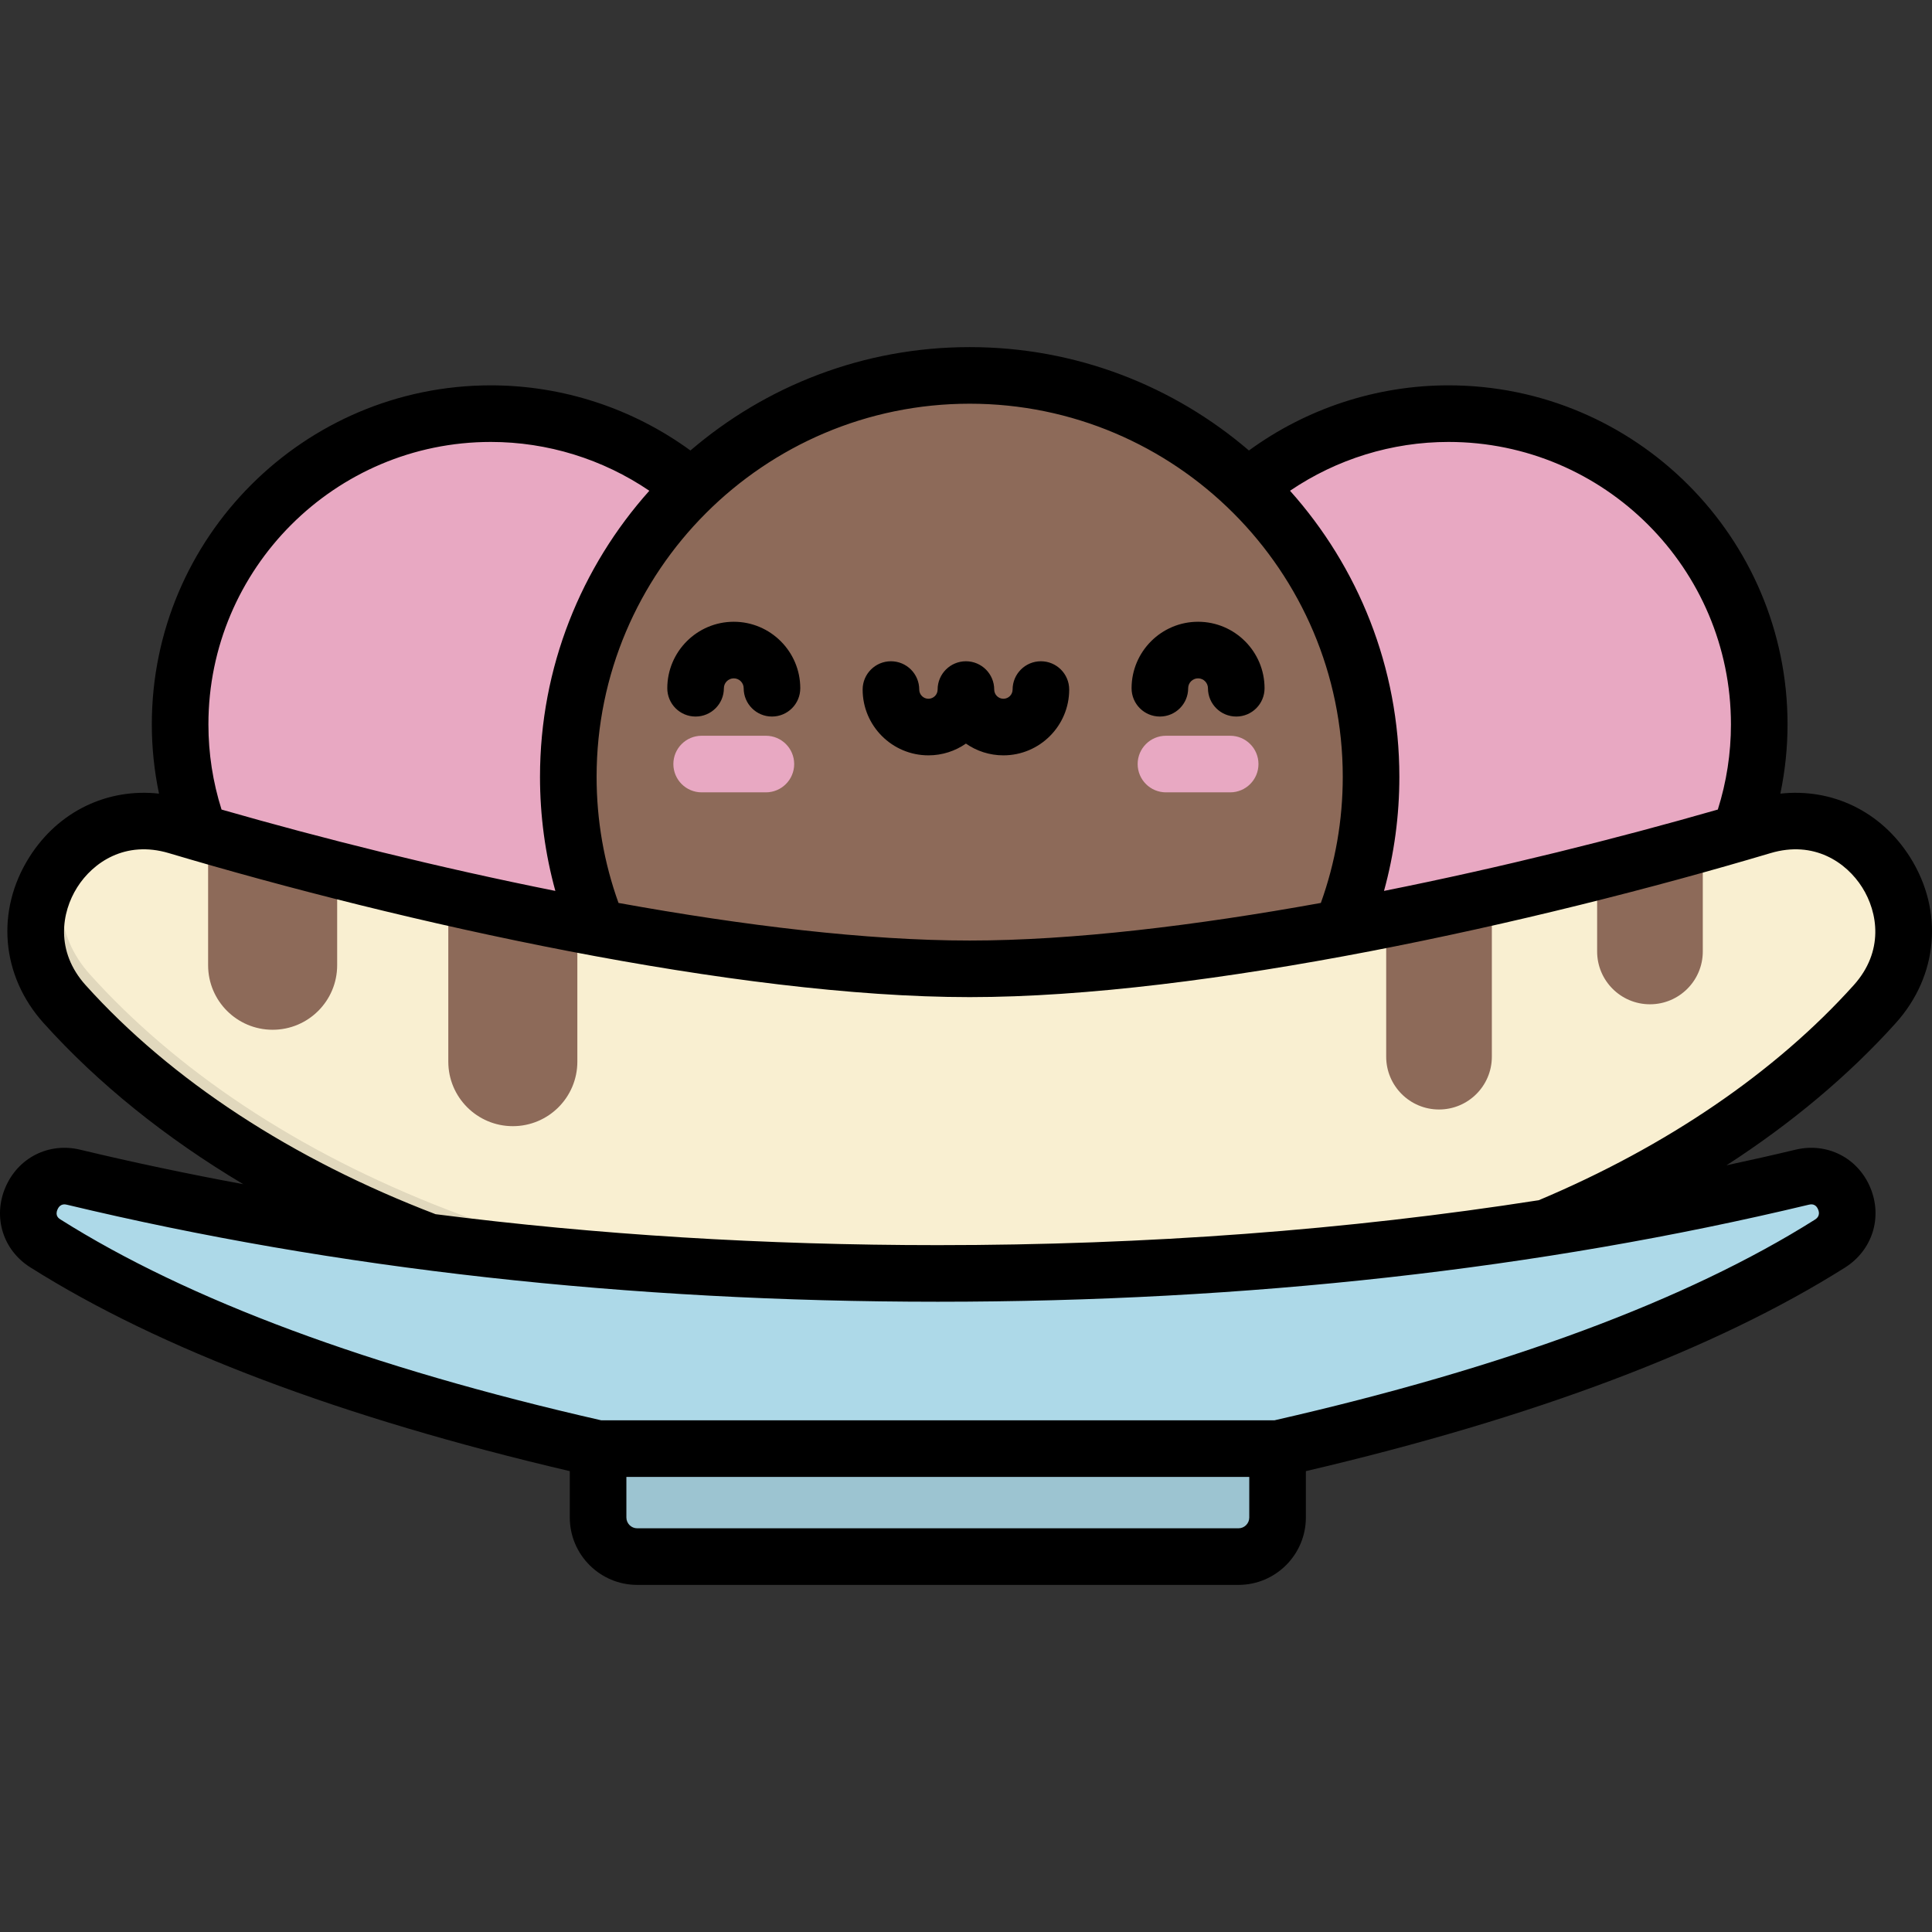 <?xml version="1.0" encoding="iso-8859-1"?>
<!-- Generator: Adobe Illustrator 19.0.0, SVG Export Plug-In . SVG Version: 6.00 Build 0)  -->
<svg version="1.1" id="Layer_1" xmlns="http://www.w3.org/2000/svg" xmlns:xlink="http://www.w3.org/1999/xlink" x="0px" y="0px"
	 viewBox="0 0 511.999 511.999" style="enable-background:new 0 0 511.999 511.999;" xml:space="preserve">
<rect x="0" y="0" width="511.999" height="511.999" fill="#333333" stroke="none"/>
<g>
	<circle style="fill:#E8A8C2;" cx="130.08" cy="191.96" r="82.34"/>
	<circle style="fill:#E8A8C2;" cx="383.87" cy="191.96" r="82.34"/>
</g>
<circle style="fill:#8D6A59;" cx="256.98" cy="205.85" r="106.37"/>
<path style="fill:#F9EFD1;" d="M256.975,353.329c111.871,0,194.729-37.064,239.854-87.232c19.617-21.81-1.643-55.573-29.757-47.199
	c-61.397,18.289-148.284,37.851-210.098,37.851s-148.7-19.562-210.098-37.851c-28.114-8.374-49.374,25.389-29.756,47.199
	C62.246,316.265,145.104,353.329,256.975,353.329z"/>
<path style="opacity:0.1;enable-background:new    ;" d="M263.67,345.448c-111.871,0-194.729-37.064-239.854-87.232
	c-9.557-10.625-9.41-24.087-3.497-34.132c-11.665,9.679-15.595,28.231-3.198,42.013c45.125,50.168,127.982,87.232,239.854,87.232
	c111.871,0,194.729-37.064,239.854-87.232c1.133-1.259,2.123-2.56,2.99-3.888C453.943,310.337,372.551,345.448,263.67,345.448z"/>
<g>
	<path style="fill:#8D6A59;" d="M118.805,237.731v43.617c0,9.444,7.656,17.099,17.099,17.099s17.099-7.656,17.099-17.099v-36.433
		C141.543,242.716,130.084,240.296,118.805,237.731z"/>
	<path style="fill:#8D6A59;" d="M55.152,221.321v34.477c0,9.444,7.656,17.099,17.1,17.099s17.099-7.656,17.099-17.099v-25.177
		C77.441,227.579,65.965,224.445,55.152,221.321z"/>
	<path style="fill:#8D6A59;" d="M367.354,243.662v36.365c0,7.732,6.268,14,14.001,14c7.732,0,14-6.268,14-14v-42.343
		C386.111,239.788,376.745,241.794,367.354,243.662z"/>
	<path style="fill:#8D6A59;" d="M423.256,230.965v21.18c0,7.732,6.268,14,14.001,14c7.732,0,14-6.268,14-14v-28.673
		C442.278,225.996,432.908,228.511,423.256,230.965z"/>
</g>
<g>
	<path style="fill:#ADD9E8;" d="M338.57,383.896c22.213-5.04,94.19-21.433,146.351-54.306c9.29-5.855,3.329-20.178-7.349-17.618
		c-45.519,10.912-122.845,25.501-229.038,25.501s-183.519-14.59-229.038-25.502c-10.595-2.54-16.69,11.723-7.476,17.538
		c52.171,32.926,124.247,49.342,146.478,54.386l0,0H338.57V383.896z"/>
	<path style="fill:#ADD9E8;" d="M328.202,412.514H168.867c-5.726,0-10.368-4.642-10.368-10.368v-18.25H338.57v18.25
		C338.57,407.872,333.928,412.514,328.202,412.514z"/>
</g>
<path style="opacity:0.1;enable-background:new    ;" d="M328.202,412.514H168.867c-5.726,0-10.368-4.642-10.368-10.368v-18.25
	H338.57v18.25C338.57,407.872,333.928,412.514,328.202,412.514z"/>
<g>
	<path style="fill:#E8A8C2;" d="M202.967,209.98h-17.019c-4.142,0-7.499-3.357-7.499-7.499s3.357-7.499,7.499-7.499h17.019
		c4.142,0,7.499,3.357,7.499,7.499C210.466,206.624,207.109,209.98,202.967,209.98z"/>
	<path style="fill:#E8A8C2;" d="M326.008,209.98H308.99c-4.142,0-7.499-3.357-7.499-7.499s3.357-7.499,7.499-7.499h17.018
		c4.142,0,7.499,3.357,7.499,7.499C333.507,206.624,330.15,209.98,326.008,209.98z"/>
</g>
<path d="M307.377,189.892c4.142,0,7.499-3.357,7.499-7.499c0-1.446,1.176-2.622,2.622-2.622s2.622,1.176,2.622,2.622
	c0,4.142,3.357,7.499,7.499,7.499s7.499-3.357,7.499-7.499c0-9.716-7.904-17.62-17.62-17.62s-17.62,7.904-17.62,17.62
	C299.878,186.535,303.235,189.892,307.377,189.892z M502.404,271.112c11.261-12.52,12.737-29.785,3.757-43.983
	c-7.674-12.137-20.66-18.309-34.349-16.808c1.252-6.011,1.904-12.146,1.904-18.358c0-49.539-40.304-89.843-89.843-89.843
	c-19.047,0-37.585,6.101-52.895,17.266c-19.918-17.071-45.775-27.399-74.003-27.399c-28.227,0-54.085,10.328-74.002,27.398
	c-15.312-11.164-33.849-17.265-52.895-17.265c-49.54,0-89.844,40.304-89.844,89.843c0,6.212,0.652,12.347,1.904,18.357
	c-13.688-1.501-26.674,4.672-34.349,16.808c-8.979,14.199-7.504,31.463,3.757,43.983c14.415,16.026,32.308,30.427,52.911,42.707
	c-14.652-2.713-29.07-5.748-43.212-9.139c-8.347-2.002-16.501,2.136-19.84,10.055c-3.323,7.879-0.604,16.563,6.615,21.118
	c34.345,21.677,82.428,39.837,142.98,54.012v12.282c0,9.852,8.015,17.867,17.867,17.867h159.335c9.852,0,17.867-8.015,17.867-17.867
	v-12.282c60.479-14.158,108.517-32.291,142.85-53.93c7.289-4.594,10.049-13.336,6.709-21.259
	c-3.322-7.883-11.467-12.001-19.804-9.995c-6.039,1.448-12.145,2.811-18.279,4.136C474.788,297.668,489.939,284.971,502.404,271.112
	z M383.873,117.118c41.27,0,74.845,33.575,74.845,74.845c0,7.716-1.174,15.293-3.48,22.579
	c-26.706,7.669-57.474,15.367-88.462,21.559c2.701-9.804,4.068-19.93,4.068-30.246c0-29.085-10.966-55.653-28.975-75.8
	C354.21,121.678,368.851,117.118,383.873,117.118z M256.975,106.985c54.517,0,98.87,44.353,98.87,98.87
	c0,11.502-1.955,22.727-5.806,33.431c-33.178,6.005-65.793,9.964-93.064,9.964s-59.885-3.959-93.064-9.964
	c-3.851-10.704-5.806-21.929-5.806-33.431C158.105,151.338,202.458,106.985,256.975,106.985z M130.078,117.118
	c15.021,0,29.662,4.559,42.003,12.937c-18.008,20.147-28.975,46.715-28.975,75.8c0,10.316,1.368,20.443,4.068,30.246
	c-30.988-6.192-61.756-13.89-88.462-21.559c-2.306-7.286-3.48-14.863-3.48-22.579C55.232,150.693,88.807,117.118,130.078,117.118z
	 M331.071,402.147c0,1.582-1.287,2.869-2.869,2.869H168.867c-1.582,0-2.869-1.287-2.869-2.869v-10.751H331.07v10.751H331.071z
	 M479.321,319.265c0.486-0.115,1.786-0.429,2.487,1.235c0.728,1.729-0.486,2.495-0.886,2.747
	c-33.838,21.326-82.016,39.207-143.194,53.151H159.341c-61.256-13.959-109.468-31.866-143.317-53.229
	c-0.41-0.259-1.5-0.946-0.801-2.605c0.729-1.728,2.08-1.404,2.526-1.299c71.159,17.058,148.807,25.708,230.785,25.708
	C330.513,344.973,408.162,336.323,479.321,319.265z M407.789,318.069c-50.598,7.909-103.909,11.905-159.254,11.905
	c-45.9,0-90.396-2.754-133.111-8.203c-38.027-14.544-70.081-35.514-92.727-60.69c-8.067-8.969-6.443-19.279-2.232-25.937
	c4.19-6.626,12.767-12.486,24.272-9.06c61.935,18.45,150.215,38.163,212.238,38.163s150.303-19.713,212.239-38.163
	c11.505-3.425,20.082,2.433,24.272,9.06c4.21,6.658,5.835,16.969-2.232,25.937C470.524,284.128,441.674,303.815,407.789,318.069z
	 M184.337,189.892c4.142,0,7.499-3.357,7.499-7.499c0-1.446,1.176-2.622,2.622-2.622s2.622,1.176,2.622,2.622
	c0,4.142,3.357,7.499,7.499,7.499s7.499-3.357,7.499-7.499c0-9.716-7.904-17.62-17.62-17.62c-9.716,0-17.62,7.904-17.62,17.62
	C176.838,186.535,180.195,189.892,184.337,189.892z M246.043,200.175c3.69,0,7.114-1.152,9.935-3.115
	c2.821,1.963,6.245,3.115,9.935,3.115c9.613,0,17.434-7.821,17.434-17.434c0-4.142-3.357-7.499-7.499-7.499
	s-7.499,3.357-7.499,7.499c0,1.344-1.093,2.436-2.436,2.436c-1.344,0-2.436-1.093-2.436-2.436c0-4.142-3.357-7.499-7.499-7.499
	s-7.499,3.357-7.499,7.499c0,1.344-1.093,2.436-2.436,2.436s-2.436-1.093-2.436-2.436c0-4.142-3.357-7.499-7.499-7.499
	s-7.499,3.357-7.499,7.499C228.608,192.354,236.43,200.175,246.043,200.175z"/>
<g>
</g>
<g>
</g>
<g>
</g>
<g>
</g>
<g>
</g>
<g>
</g>
<g>
</g>
<g>
</g>
<g>
</g>
<g>
</g>
<g>
</g>
<g>
</g>
<g>
</g>
<g>
</g>
<g>
</g>
</svg>
